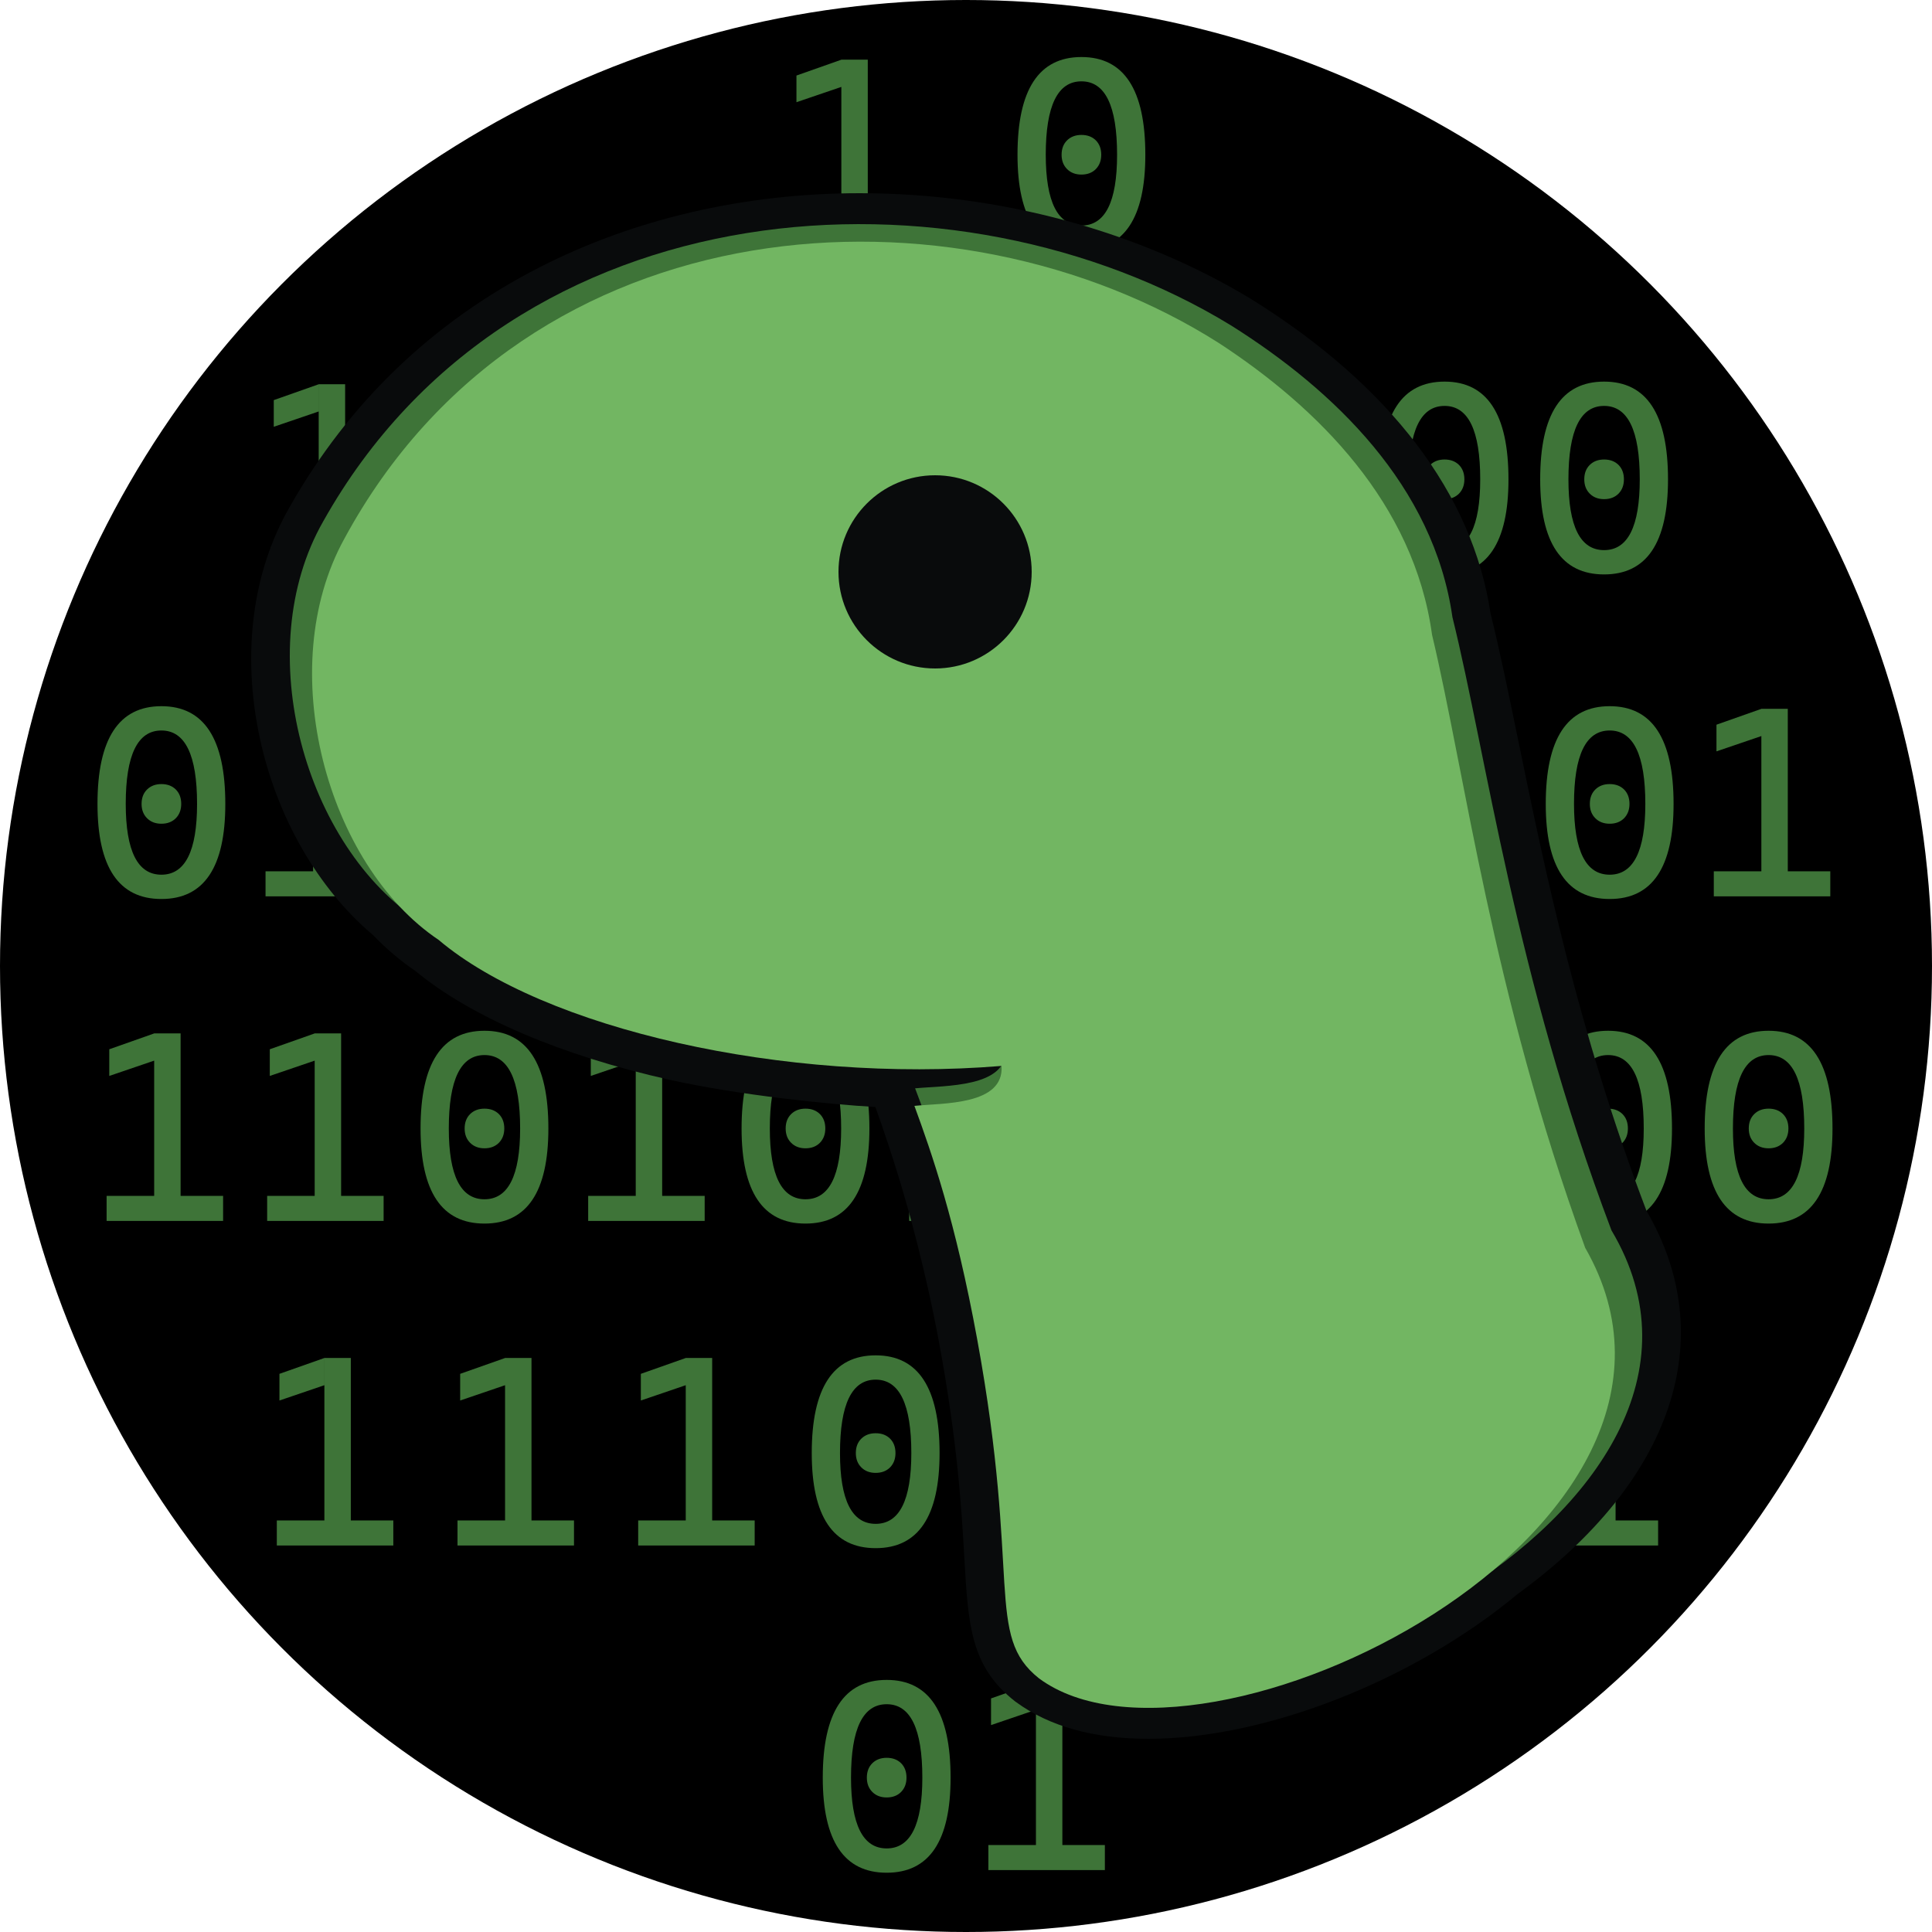 <?xml version="1.0" encoding="utf-8"?>
<!-- Generator: Adobe Illustrator 26.0.2, SVG Export Plug-In . SVG Version: 6.00 Build 0)  -->
<svg version="1.1" id="Neo" xmlns="http://www.w3.org/2000/svg" xmlns:xlink="http://www.w3.org/1999/xlink" x="0px" y="0px"
	 viewBox="0 0 500 500" style="enable-background:new 0 0 500 500;" xml:space="preserve">
<style type="text/css">
	.st0{fill:#3E7438;}
	.st1{fill:#090B0C;}
	.st2{fill:#72B662;}
</style>
<circle id="Background" cx="250" cy="250" r="250"/>
<g id="Numbers_00000048470317435747969360000004567197244414637750_">
	<g>
		<g>
			<path class="st0" d="M205.43,63.98v-6.49h12.99v6.49H205.43z M206.12,26.45v-6.9l11.62-4.1v7.04L206.12,26.45z M217.74,63.98
				V15.44h6.84v48.54H217.74z M223.89,63.98v-6.49h11.69v6.49H223.89z"/>
			<path class="st0" d="M279.87,64.66c-11.03,0-16.54-8.2-16.54-24.61c0-16.86,5.51-25.29,16.54-25.29
				c11.03,0,16.54,8.43,16.54,25.29C296.42,56.46,290.9,64.66,279.87,64.66z M279.87,58.37c6.15,0,9.23-6.11,9.23-18.32
				c0-12.67-3.08-19-9.23-19s-9.23,6.33-9.23,19C270.65,52.26,273.72,58.37,279.87,58.37z M279.87,45.18
				c-1.53,0-2.76-0.47-3.71-1.42c-0.95-0.95-1.42-2.18-1.42-3.71c0-1.55,0.47-2.79,1.42-3.73c0.95-0.93,2.18-1.4,3.71-1.4
				c1.55,0,2.79,0.47,3.73,1.4c0.93,0.93,1.4,2.18,1.4,3.73c0,1.53-0.47,2.76-1.4,3.71C282.67,44.7,281.42,45.18,279.87,45.18z"/>
			<path class="st0" d="M70.17,147.98v-6.49h12.99v6.49H70.17z M70.85,110.45v-6.9l11.62-4.1v7.04L70.85,110.45z M82.48,147.98
				V99.44h6.84v48.54H82.48z M88.63,147.98v-6.49h11.69v6.49H88.63z"/>
			<path class="st0" d="M126.15,148.66c-11.03,0-16.54-8.2-16.54-24.61c0-16.86,5.51-25.29,16.54-25.29
				c11.03,0,16.54,8.43,16.54,25.29C142.69,140.46,137.18,148.66,126.15,148.66z M126.15,142.37c6.15,0,9.23-6.11,9.23-18.32
				c0-12.67-3.08-19-9.23-19s-9.23,6.33-9.23,19C116.92,136.26,120,142.37,126.15,142.37z M126.15,129.18
				c-1.53,0-2.76-0.47-3.71-1.42c-0.95-0.95-1.42-2.18-1.42-3.71c0-1.55,0.47-2.79,1.42-3.73c0.95-0.93,2.18-1.4,3.71-1.4
				c1.55,0,2.79,0.47,3.73,1.4c0.93,0.93,1.4,2.18,1.4,3.73c0,1.53-0.47,2.76-1.4,3.71C128.94,128.7,127.7,129.18,126.15,129.18z"/>
			<path class="st0" d="M152.74,147.98v-6.49h12.99v6.49H152.74z M153.42,110.45v-6.9l11.62-4.1v7.04L153.42,110.45z M165.04,147.98
				V99.44h6.84v48.54H165.04z M171.2,147.98v-6.49h11.69v6.49H171.2z"/>
			<path class="st0" d="M208.72,148.66c-11.03,0-16.54-8.2-16.54-24.61c0-16.86,5.51-25.29,16.54-25.29
				c11.03,0,16.54,8.43,16.54,25.29C225.26,140.46,219.75,148.66,208.72,148.66z M208.72,142.37c6.15,0,9.23-6.11,9.23-18.32
				c0-12.67-3.08-19-9.23-19s-9.23,6.33-9.23,19C199.49,136.26,202.57,142.37,208.72,142.37z M208.72,129.18
				c-1.53,0-2.76-0.47-3.71-1.42c-0.95-0.95-1.42-2.18-1.42-3.71c0-1.55,0.47-2.79,1.42-3.73c0.95-0.93,2.18-1.4,3.71-1.4
				c1.55,0,2.79,0.47,3.73,1.4c0.93,0.93,1.4,2.18,1.4,3.73c0,1.53-0.47,2.76-1.4,3.71C211.51,128.7,210.27,129.18,208.72,129.18z"
				/>
			<path class="st0" d="M235.31,147.98v-6.49h12.99v6.49H235.31z M235.99,110.45v-6.9l11.62-4.1v7.04L235.99,110.45z M247.61,147.98
				V99.44h6.84v48.54H247.61z M253.76,147.98v-6.49h11.69v6.49H253.76z"/>
			<path class="st0" d="M291.29,148.66c-11.03,0-16.54-8.2-16.54-24.61c0-16.86,5.51-25.29,16.54-25.29
				c11.03,0,16.54,8.43,16.54,25.29C307.83,140.46,302.31,148.66,291.29,148.66z M291.29,142.37c6.15,0,9.23-6.11,9.23-18.32
				c0-12.67-3.08-19-9.23-19s-9.23,6.33-9.23,19C282.06,136.26,285.13,142.37,291.29,142.37z M291.29,129.18
				c-1.53,0-2.76-0.47-3.71-1.42c-0.95-0.95-1.42-2.18-1.42-3.71c0-1.55,0.47-2.79,1.42-3.73c0.95-0.93,2.18-1.4,3.71-1.4
				c1.55,0,2.79,0.47,3.73,1.4c0.93,0.93,1.4,2.18,1.4,3.73c0,1.53-0.47,2.76-1.4,3.71C294.08,128.7,292.84,129.18,291.29,129.18z"
				/>
			<path class="st0" d="M332.57,148.66c-11.03,0-16.54-8.2-16.54-24.61c0-16.86,5.51-25.29,16.54-25.29
				c11.03,0,16.54,8.43,16.54,25.29C349.11,140.46,343.6,148.66,332.57,148.66z M332.57,142.37c6.15,0,9.23-6.11,9.23-18.32
				c0-12.67-3.08-19-9.23-19s-9.23,6.33-9.23,19C323.34,136.26,326.42,142.37,332.57,142.37z M332.57,129.18
				c-1.53,0-2.76-0.47-3.71-1.42c-0.95-0.95-1.42-2.18-1.42-3.71c0-1.55,0.47-2.79,1.42-3.73c0.95-0.93,2.18-1.4,3.71-1.4
				c1.55,0,2.79,0.47,3.73,1.4c0.93,0.93,1.4,2.18,1.4,3.73c0,1.53-0.47,2.76-1.4,3.71C335.36,128.7,334.12,129.18,332.57,129.18z"
				/>
			<path class="st0" d="M373.85,148.66c-11.03,0-16.54-8.2-16.54-24.61c0-16.86,5.51-25.29,16.54-25.29
				c11.03,0,16.54,8.43,16.54,25.29C390.4,140.46,384.88,148.66,373.85,148.66z M373.85,142.37c6.15,0,9.23-6.11,9.23-18.32
				c0-12.67-3.08-19-9.23-19s-9.23,6.33-9.23,19C364.62,136.26,367.7,142.37,373.85,142.37z M373.85,129.18
				c-1.53,0-2.76-0.47-3.71-1.42c-0.95-0.95-1.42-2.18-1.42-3.71c0-1.55,0.47-2.79,1.42-3.73c0.95-0.93,2.18-1.4,3.71-1.4
				c1.55,0,2.79,0.47,3.73,1.4c0.93,0.93,1.4,2.18,1.4,3.73c0,1.53-0.47,2.76-1.4,3.71C376.64,128.7,375.4,129.18,373.85,129.18z"/>
			<path class="st0" d="M415.14,148.66c-11.03,0-16.54-8.2-16.54-24.61c0-16.86,5.51-25.29,16.54-25.29
				c11.03,0,16.54,8.43,16.54,25.29C431.68,140.46,426.17,148.66,415.14,148.66z M415.14,142.37c6.15,0,9.23-6.11,9.23-18.32
				c0-12.67-3.08-19-9.23-19s-9.23,6.33-9.23,19C405.91,136.26,408.98,142.37,415.14,142.37z M415.14,129.18
				c-1.53,0-2.76-0.47-3.71-1.42c-0.95-0.95-1.42-2.18-1.42-3.71c0-1.55,0.47-2.79,1.42-3.73c0.95-0.93,2.18-1.4,3.71-1.4
				c1.55,0,2.79,0.47,3.73,1.4c0.93,0.93,1.4,2.18,1.4,3.73c0,1.53-0.47,2.76-1.4,3.71C417.93,128.7,416.69,129.18,415.14,129.18z"
				/>
			<path class="st0" d="M41.77,232.66c-11.03,0-16.54-8.2-16.54-24.61c0-16.86,5.51-25.29,16.54-25.29
				c11.03,0,16.54,8.43,16.54,25.29C58.32,224.46,52.8,232.66,41.77,232.66z M41.77,226.37c6.15,0,9.23-6.11,9.23-18.32
				c0-12.67-3.08-19-9.23-19s-9.23,6.33-9.23,19C32.55,220.26,35.62,226.37,41.77,226.37z M41.77,213.18
				c-1.53,0-2.76-0.47-3.71-1.42c-0.95-0.95-1.42-2.18-1.42-3.71c0-1.55,0.47-2.79,1.42-3.73c0.95-0.93,2.18-1.4,3.71-1.4
				c1.55,0,2.79,0.47,3.73,1.4c0.93,0.93,1.4,2.18,1.4,3.73c0,1.53-0.47,2.76-1.4,3.71C44.56,212.7,43.32,213.18,41.77,213.18z"/>
			<path class="st0" d="M68.72,231.98v-6.49h12.99v6.49H68.72z M69.41,194.45v-6.9l11.62-4.1v7.04L69.41,194.45z M81.03,231.98
				v-48.54h6.84v48.54H81.03z M87.18,231.98v-6.49h11.69v6.49H87.18z"/>
			<path class="st0" d="M110.37,231.98v-6.49h12.99v6.49H110.37z M111.05,194.45v-6.9l11.62-4.1v7.04L111.05,194.45z M122.67,231.98
				v-48.54h6.84v48.54H122.67z M128.83,231.98v-6.49h11.69v6.49H128.83z"/>
			<path class="st0" d="M152.01,231.98v-6.49H165v6.49H152.01z M152.7,194.45v-6.9l11.62-4.1v7.04L152.7,194.45z M164.32,231.98
				v-48.54h6.84v48.54H164.32z M170.47,231.98v-6.49h11.69v6.49H170.47z"/>
			<path class="st0" d="M208.36,232.66c-11.03,0-16.54-8.2-16.54-24.61c0-16.86,5.51-25.29,16.54-25.29
				c11.03,0,16.54,8.43,16.54,25.29C224.9,224.46,219.38,232.66,208.36,232.66z M208.36,226.37c6.15,0,9.23-6.11,9.23-18.32
				c0-12.67-3.08-19-9.23-19s-9.23,6.33-9.23,19C199.13,220.26,202.2,226.37,208.36,226.37z M208.36,213.18
				c-1.53,0-2.76-0.47-3.71-1.42c-0.95-0.95-1.42-2.18-1.42-3.71c0-1.55,0.47-2.79,1.42-3.73c0.95-0.93,2.18-1.4,3.71-1.4
				c1.55,0,2.79,0.47,3.73,1.4c0.93,0.93,1.4,2.18,1.4,3.73c0,1.53-0.47,2.76-1.4,3.71C211.15,212.7,209.91,213.18,208.36,213.18z"
				/>
			<path class="st0" d="M250,232.66c-11.03,0-16.54-8.2-16.54-24.61c0-16.86,5.51-25.29,16.54-25.29c11.03,0,16.54,8.43,16.54,25.29
				C266.54,224.46,261.03,232.66,250,232.66z M250,226.37c6.15,0,9.23-6.11,9.23-18.32c0-12.67-3.08-19-9.23-19s-9.23,6.33-9.23,19
				C240.77,220.26,243.85,226.37,250,226.37z M250,213.18c-1.53,0-2.76-0.47-3.71-1.42c-0.95-0.95-1.42-2.18-1.42-3.71
				c0-1.55,0.47-2.79,1.42-3.73c0.95-0.93,2.18-1.4,3.71-1.4c1.55,0,2.79,0.47,3.73,1.4c0.93,0.93,1.4,2.18,1.4,3.73
				c0,1.53-0.47,2.76-1.4,3.71C252.79,212.7,251.55,213.18,250,213.18z"/>
			<path class="st0" d="M276.95,231.98v-6.49h12.99v6.49H276.95z M277.63,194.45v-6.9l11.62-4.1v7.04L277.63,194.45z M289.26,231.98
				v-48.54h6.84v48.54H289.26z M295.41,231.98v-6.49h11.69v6.49H295.41z"/>
			<path class="st0" d="M333.29,232.66c-11.03,0-16.54-8.2-16.54-24.61c0-16.86,5.51-25.29,16.54-25.29
				c11.03,0,16.54,8.43,16.54,25.29C349.84,224.46,344.32,232.66,333.29,232.66z M333.29,226.37c6.15,0,9.23-6.11,9.23-18.32
				c0-12.67-3.08-19-9.23-19s-9.23,6.33-9.23,19C324.06,220.26,327.14,226.37,333.29,226.37z M333.29,213.18
				c-1.53,0-2.76-0.47-3.71-1.42c-0.95-0.95-1.42-2.18-1.42-3.71c0-1.55,0.47-2.79,1.42-3.73c0.95-0.93,2.18-1.4,3.71-1.4
				c1.55,0,2.79,0.47,3.73,1.4c0.93,0.93,1.4,2.18,1.4,3.73c0,1.53-0.47,2.76-1.4,3.71C336.08,212.7,334.84,213.18,333.29,213.18z"
				/>
			<path class="st0" d="M360.24,231.98v-6.49h12.99v6.49H360.24z M360.93,194.45v-6.9l11.62-4.1v7.04L360.93,194.45z M372.55,231.98
				v-48.54h6.84v48.54H372.55z M378.7,231.98v-6.49h11.69v6.49H378.7z"/>
			<path class="st0" d="M416.58,232.66c-11.03,0-16.54-8.2-16.54-24.61c0-16.86,5.51-25.29,16.54-25.29
				c11.03,0,16.54,8.43,16.54,25.29C433.13,224.46,427.61,232.66,416.58,232.66z M416.58,226.37c6.15,0,9.23-6.11,9.23-18.32
				c0-12.67-3.08-19-9.23-19s-9.23,6.33-9.23,19C407.36,220.26,410.43,226.37,416.58,226.37z M416.58,213.18
				c-1.53,0-2.76-0.47-3.71-1.42c-0.95-0.95-1.42-2.18-1.42-3.71c0-1.55,0.47-2.79,1.42-3.73c0.95-0.93,2.18-1.4,3.71-1.4
				c1.55,0,2.79,0.47,3.73,1.4c0.93,0.93,1.4,2.18,1.4,3.73c0,1.53-0.47,2.76-1.4,3.71C419.38,212.7,418.13,213.18,416.58,213.18z"
				/>
			<path class="st0" d="M443.53,231.98v-6.49h12.99v6.49H443.53z M444.22,194.45v-6.9l11.62-4.1v7.04L444.22,194.45z M455.84,231.98
				v-48.54h6.84v48.54H455.84z M461.99,231.98v-6.49h11.69v6.49H461.99z"/>
			<path class="st0" d="M27.59,315.98v-6.49h12.99v6.49H27.59z M28.28,278.45v-6.9l11.62-4.1v7.04L28.28,278.45z M39.9,315.98
				v-48.54h6.84v48.54H39.9z M46.05,315.98v-6.49h11.69v6.49H46.05z"/>
			<path class="st0" d="M69.14,315.98v-6.49h12.99v6.49H69.14z M69.82,278.45v-6.9l11.62-4.1v7.04L69.82,278.45z M81.44,315.98
				v-48.54h6.84v48.54H81.44z M87.59,315.98v-6.49h11.69v6.49H87.59z"/>
			<path class="st0" d="M125.38,316.66c-11.03,0-16.54-8.2-16.54-24.61c0-16.86,5.51-25.29,16.54-25.29
				c11.03,0,16.54,8.43,16.54,25.29C141.92,308.46,136.4,316.66,125.38,316.66z M125.38,310.37c6.15,0,9.23-6.11,9.23-18.32
				c0-12.67-3.08-19-9.23-19s-9.23,6.33-9.23,19C116.15,304.26,119.22,310.37,125.38,310.37z M125.38,297.18
				c-1.53,0-2.76-0.47-3.71-1.42c-0.95-0.95-1.42-2.18-1.42-3.71c0-1.55,0.47-2.79,1.42-3.73c0.95-0.93,2.18-1.4,3.71-1.4
				c1.55,0,2.79,0.47,3.73,1.4c0.93,0.93,1.4,2.18,1.4,3.73c0,1.53-0.47,2.76-1.4,3.71C128.17,296.7,126.92,297.18,125.38,297.18z"
				/>
			<path class="st0" d="M152.22,315.98v-6.49h12.99v6.49H152.22z M152.9,278.45v-6.9l11.62-4.1v7.04L152.9,278.45z M164.53,315.98
				v-48.54h6.84v48.54H164.53z M170.68,315.98v-6.49h11.69v6.49H170.68z"/>
			<path class="st0" d="M208.46,316.66c-11.03,0-16.54-8.2-16.54-24.61c0-16.86,5.51-25.29,16.54-25.29
				c11.03,0,16.54,8.43,16.54,25.29C225,308.46,219.49,316.66,208.46,316.66z M208.46,310.37c6.15,0,9.23-6.11,9.23-18.32
				c0-12.67-3.08-19-9.23-19s-9.23,6.33-9.23,19C199.23,304.26,202.31,310.37,208.46,310.37z M208.46,297.18
				c-1.53,0-2.76-0.47-3.71-1.42c-0.95-0.95-1.42-2.18-1.42-3.71c0-1.55,0.47-2.79,1.42-3.73c0.95-0.93,2.18-1.4,3.71-1.4
				c1.55,0,2.79,0.47,3.73,1.4c0.93,0.93,1.4,2.18,1.4,3.73c0,1.53-0.47,2.76-1.4,3.71C211.25,296.7,210.01,297.18,208.46,297.18z"
				/>
			<path class="st0" d="M235.3,315.98v-6.49h12.99v6.49H235.3z M235.99,278.45v-6.9l11.62-4.1v7.04L235.99,278.45z M247.61,315.98
				v-48.54h6.84v48.54H247.61z M253.76,315.98v-6.49h11.69v6.49H253.76z"/>
			<path class="st0" d="M291.54,316.66c-11.03,0-16.54-8.2-16.54-24.61c0-16.86,5.51-25.29,16.54-25.29
				c11.03,0,16.54,8.43,16.54,25.29C308.09,308.46,302.57,316.66,291.54,316.66z M291.54,310.37c6.15,0,9.23-6.11,9.23-18.32
				c0-12.67-3.08-19-9.23-19s-9.23,6.33-9.23,19C282.32,304.26,285.39,310.37,291.54,310.37z M291.54,297.18
				c-1.53,0-2.76-0.47-3.71-1.42c-0.95-0.95-1.42-2.18-1.42-3.71c0-1.55,0.47-2.79,1.42-3.73c0.95-0.93,2.18-1.4,3.71-1.4
				c1.55,0,2.79,0.47,3.73,1.4c0.93,0.93,1.4,2.18,1.4,3.73c0,1.53-0.47,2.76-1.4,3.71C294.34,296.7,293.09,297.18,291.54,297.18z"
				/>
			<path class="st0" d="M333.09,316.66c-11.03,0-16.54-8.2-16.54-24.61c0-16.86,5.51-25.29,16.54-25.29
				c11.03,0,16.54,8.43,16.54,25.29C349.63,308.46,344.12,316.66,333.09,316.66z M333.09,310.37c6.15,0,9.23-6.11,9.23-18.32
				c0-12.67-3.08-19-9.23-19s-9.23,6.33-9.23,19C323.86,304.26,326.93,310.37,333.09,310.37z M333.09,297.18
				c-1.53,0-2.76-0.47-3.71-1.42c-0.95-0.95-1.42-2.18-1.42-3.71c0-1.55,0.47-2.79,1.42-3.73c0.95-0.93,2.18-1.4,3.71-1.4
				c1.55,0,2.79,0.47,3.73,1.4c0.93,0.93,1.4,2.18,1.4,3.73c0,1.53-0.47,2.76-1.4,3.71C335.88,296.7,334.64,297.18,333.09,297.18z"
				/>
			<path class="st0" d="M374.63,316.66c-11.03,0-16.54-8.2-16.54-24.61c0-16.86,5.51-25.29,16.54-25.29
				c11.03,0,16.54,8.43,16.54,25.29C391.17,308.46,385.66,316.66,374.63,316.66z M374.63,310.37c6.15,0,9.23-6.11,9.23-18.32
				c0-12.67-3.08-19-9.23-19s-9.23,6.33-9.23,19C365.4,304.26,368.48,310.37,374.63,310.37z M374.63,297.18
				c-1.53,0-2.76-0.47-3.71-1.42c-0.95-0.95-1.42-2.18-1.42-3.71c0-1.55,0.47-2.79,1.42-3.73c0.95-0.93,2.18-1.4,3.71-1.4
				c1.55,0,2.79,0.47,3.73,1.4c0.93,0.93,1.4,2.18,1.4,3.73c0,1.53-0.47,2.76-1.4,3.71C377.42,296.7,376.18,297.18,374.63,297.18z"
				/>
			<path class="st0" d="M416.17,316.66c-11.03,0-16.54-8.2-16.54-24.61c0-16.86,5.51-25.29,16.54-25.29
				c11.03,0,16.54,8.43,16.54,25.29C432.71,308.46,427.2,316.66,416.17,316.66z M416.17,310.37c6.15,0,9.23-6.11,9.23-18.32
				c0-12.67-3.08-19-9.23-19s-9.23,6.33-9.23,19C406.94,304.26,410.02,310.37,416.17,310.37z M416.17,297.18
				c-1.53,0-2.76-0.47-3.71-1.42c-0.95-0.95-1.42-2.18-1.42-3.71c0-1.55,0.47-2.79,1.42-3.73c0.95-0.93,2.18-1.4,3.71-1.4
				c1.55,0,2.79,0.47,3.73,1.4c0.93,0.93,1.4,2.18,1.4,3.73c0,1.53-0.47,2.76-1.4,3.71C418.96,296.7,417.72,297.18,416.17,297.18z"
				/>
			<path class="st0" d="M457.71,316.66c-11.03,0-16.54-8.2-16.54-24.61c0-16.86,5.51-25.29,16.54-25.29
				c11.03,0,16.54,8.43,16.54,25.29C474.26,308.46,468.74,316.66,457.71,316.66z M457.71,310.37c6.15,0,9.23-6.11,9.23-18.32
				c0-12.67-3.08-19-9.23-19s-9.23,6.33-9.23,19C448.48,304.26,451.56,310.37,457.71,310.37z M457.71,297.18
				c-1.53,0-2.76-0.47-3.71-1.42c-0.95-0.95-1.42-2.18-1.42-3.71c0-1.55,0.47-2.79,1.42-3.73c0.95-0.93,2.18-1.4,3.71-1.4
				c1.55,0,2.79,0.47,3.73,1.4c0.93,0.93,1.4,2.18,1.4,3.73c0,1.53-0.47,2.76-1.4,3.71C460.5,296.7,459.26,297.18,457.71,297.18z"/>
			<path class="st0" d="M71.64,399.98v-6.49h12.99v6.49H71.64z M72.32,362.45v-6.9l11.62-4.1v7.04L72.32,362.45z M83.95,399.98
				v-48.54h6.84v48.54H83.95z M90.1,399.98v-6.49h11.69v6.49H90.1z"/>
			<path class="st0" d="M118.4,399.98v-6.49h12.99v6.49H118.4z M119.09,362.45v-6.9l11.62-4.1v7.04L119.09,362.45z M130.71,399.98
				v-48.54h6.84v48.54H130.71z M136.86,399.98v-6.49h11.69v6.49H136.86z"/>
			<path class="st0" d="M165.16,399.98v-6.49h12.99v6.49H165.16z M165.85,362.45v-6.9l11.62-4.1v7.04L165.85,362.45z M177.47,399.98
				v-48.54h6.84v48.54H177.47z M183.62,399.98v-6.49h11.69v6.49H183.62z"/>
			<path class="st0" d="M226.62,400.66c-11.03,0-16.54-8.2-16.54-24.61c0-16.86,5.51-25.29,16.54-25.29
				c11.03,0,16.54,8.43,16.54,25.29C243.16,392.46,237.65,400.66,226.62,400.66z M226.62,394.37c6.15,0,9.23-6.11,9.23-18.32
				c0-12.67-3.08-19-9.23-19s-9.23,6.33-9.23,19C217.39,388.26,220.47,394.37,226.62,394.37z M226.62,381.18
				c-1.53,0-2.76-0.47-3.71-1.42c-0.95-0.95-1.42-2.18-1.42-3.71c0-1.55,0.47-2.79,1.42-3.73c0.95-0.93,2.18-1.4,3.71-1.4
				c1.55,0,2.79,0.47,3.73,1.4c0.93,0.93,1.4,2.18,1.4,3.73c0,1.53-0.47,2.76-1.4,3.71C229.41,380.7,228.17,381.18,226.62,381.18z"
				/>
			<path class="st0" d="M273.38,400.66c-11.03,0-16.54-8.2-16.54-24.61c0-16.86,5.51-25.29,16.54-25.29
				c11.03,0,16.54,8.43,16.54,25.29C289.93,392.46,284.41,400.66,273.38,400.66z M273.38,394.37c6.15,0,9.23-6.11,9.23-18.32
				c0-12.67-3.08-19-9.23-19s-9.23,6.33-9.23,19C264.15,388.26,267.23,394.37,273.38,394.37z M273.38,381.18
				c-1.53,0-2.76-0.47-3.71-1.42c-0.95-0.95-1.42-2.18-1.42-3.71c0-1.55,0.47-2.79,1.42-3.73c0.95-0.93,2.18-1.4,3.71-1.4
				c1.55,0,2.79,0.47,3.73,1.4c0.93,0.93,1.4,2.18,1.4,3.73c0,1.53-0.47,2.76-1.4,3.71C276.17,380.7,274.93,381.18,273.38,381.18z"
				/>
			<path class="st0" d="M305.45,399.98v-6.49h12.99v6.49H305.45z M306.13,362.45v-6.9l11.62-4.1v7.04L306.13,362.45z M317.75,399.98
				v-48.54h6.84v48.54H317.75z M323.9,399.98v-6.49h11.69v6.49H323.9z"/>
			<path class="st0" d="M366.91,400.66c-11.03,0-16.54-8.2-16.54-24.61c0-16.86,5.51-25.29,16.54-25.29
				c11.03,0,16.54,8.43,16.54,25.29C383.45,392.46,377.93,400.66,366.91,400.66z M366.91,394.37c6.15,0,9.23-6.11,9.23-18.32
				c0-12.67-3.08-19-9.23-19s-9.23,6.33-9.23,19C357.68,388.26,360.75,394.37,366.91,394.37z M366.91,381.18
				c-1.53,0-2.76-0.47-3.71-1.42c-0.95-0.95-1.42-2.18-1.42-3.71c0-1.55,0.47-2.79,1.42-3.73c0.95-0.93,2.18-1.4,3.71-1.4
				c1.55,0,2.79,0.47,3.73,1.4c0.93,0.93,1.4,2.18,1.4,3.73c0,1.53-0.47,2.76-1.4,3.71C369.7,380.7,368.46,381.18,366.91,381.18z"/>
			<path class="st0" d="M398.97,399.98v-6.49h12.99v6.49H398.97z M399.65,362.45v-6.9l11.62-4.1v7.04L399.65,362.45z M411.27,399.98
				v-48.54h6.84v48.54H411.27z M417.43,399.98v-6.49h11.69v6.49H417.43z"/>
			<path class="st0" d="M229.47,484.66c-11.03,0-16.54-8.2-16.54-24.61c0-16.86,5.51-25.29,16.54-25.29
				c11.03,0,16.54,8.43,16.54,25.29C246.02,476.46,240.5,484.66,229.47,484.66z M229.47,478.37c6.15,0,9.23-6.11,9.23-18.32
				c0-12.67-3.08-19-9.23-19s-9.23,6.33-9.23,19C220.25,472.26,223.32,478.37,229.47,478.37z M229.47,465.18
				c-1.53,0-2.76-0.47-3.71-1.42c-0.95-0.95-1.42-2.18-1.42-3.71c0-1.55,0.47-2.79,1.42-3.73c0.95-0.93,2.18-1.4,3.71-1.4
				c1.55,0,2.79,0.47,3.73,1.4c0.93,0.93,1.4,2.18,1.4,3.73c0,1.53-0.47,2.76-1.4,3.71C232.27,464.7,231.02,465.18,229.47,465.18z"
				/>
			<path class="st0" d="M255.79,483.98v-6.49h12.99v6.49H255.79z M256.48,446.45v-6.9l11.62-4.1v7.04L256.48,446.45z M268.1,483.98
				v-48.54h6.84v48.54H268.1z M274.25,483.98v-6.49h11.69v6.49H274.25z"/>
		</g>
	</g>
</g>
<g id="Dino">
	<path id="Outline_00000052091694479828581810000004935374004062986669_" class="st1" d="M297.22,450c-14.15,0-25.69-3.21-34.3-9.53
		l-0.26-0.19c-11.46-9-12.08-19.58-13.09-37.12c-0.72-12.54-1.72-29.71-6.55-55.78c-3.45-18.64-7.91-34.42-10.26-42.16
		c-1.91-6.28-3.99-12.56-6.21-18.73c-11.82-0.67-35.33-3.05-53.23-7.04c-28.02-6.25-51.36-16.23-65.8-28.15
		c-3.86-2.62-7.56-5.75-11-9.33c-14.2-11.94-24.86-30.47-29.27-50.93c-4.71-21.82-1.95-43.1,7.77-59.93
		c15.3-26.96,37.03-47.81,64.56-61.9C164.12,56.64,192.79,50,222.5,50c36.17,0,72.17,9.74,101.37,27.44l0.11,0.07
		c35.8,22.31,57.15,50.39,61.77,81.24c2.42,9.75,4.64,20.58,7.21,33.08c6.84,33.31,15.35,74.72,33.15,121.54
		c19.25,32.93,6.85,69.9-33.3,99.12C365.86,434.93,327.5,450,297.22,450C297.22,450,297.22,450,297.22,450z"/>
	<g id="Saur">
		<path id="Shadow_1_" class="st0" d="M417.04,318.4c-25.07-66.32-32.21-122.51-41.15-158.67c-4.84-34.02-30.7-58.77-57.25-75.48
			c-70.73-43.3-185.54-37.36-234.97,50.64C64.48,168.42,79.01,219.31,109,238.7c28.27,23.04,93.01,37.24,151.24,32.62
			c0.72,10.23-15.75,9.58-23.41,10.34c4.65,12.24,11.02,29.71,16.86,60.37c11.83,62.15,2.07,76.67,16.6,87.78
			C313.95,461.01,460.48,391.36,417.04,318.4z"/>
		<path id="Body" class="st2" d="M410.25,322.94c-24.15-66.32-31.03-122.51-39.64-158.67c-4.66-34.02-29.57-58.77-55.15-75.48
			c-68.13-43.3-178.73-37.36-226.35,50.64c-18.48,33.54-4.49,84.42,24.4,103.81c27.23,23.04,89.6,37.24,145.69,32.62
			c0.69,10.23-15.17,9.58-22.55,10.34c4.48,12.24,10.62,29.71,16.24,60.37c11.4,62.15,1.99,76.67,15.99,87.78
			C310.94,465.55,452.09,395.9,410.25,322.94z"/>
		<circle id="Eye" class="st1" cx="242" cy="148" r="25"/>
	</g>
</g>
</svg>

